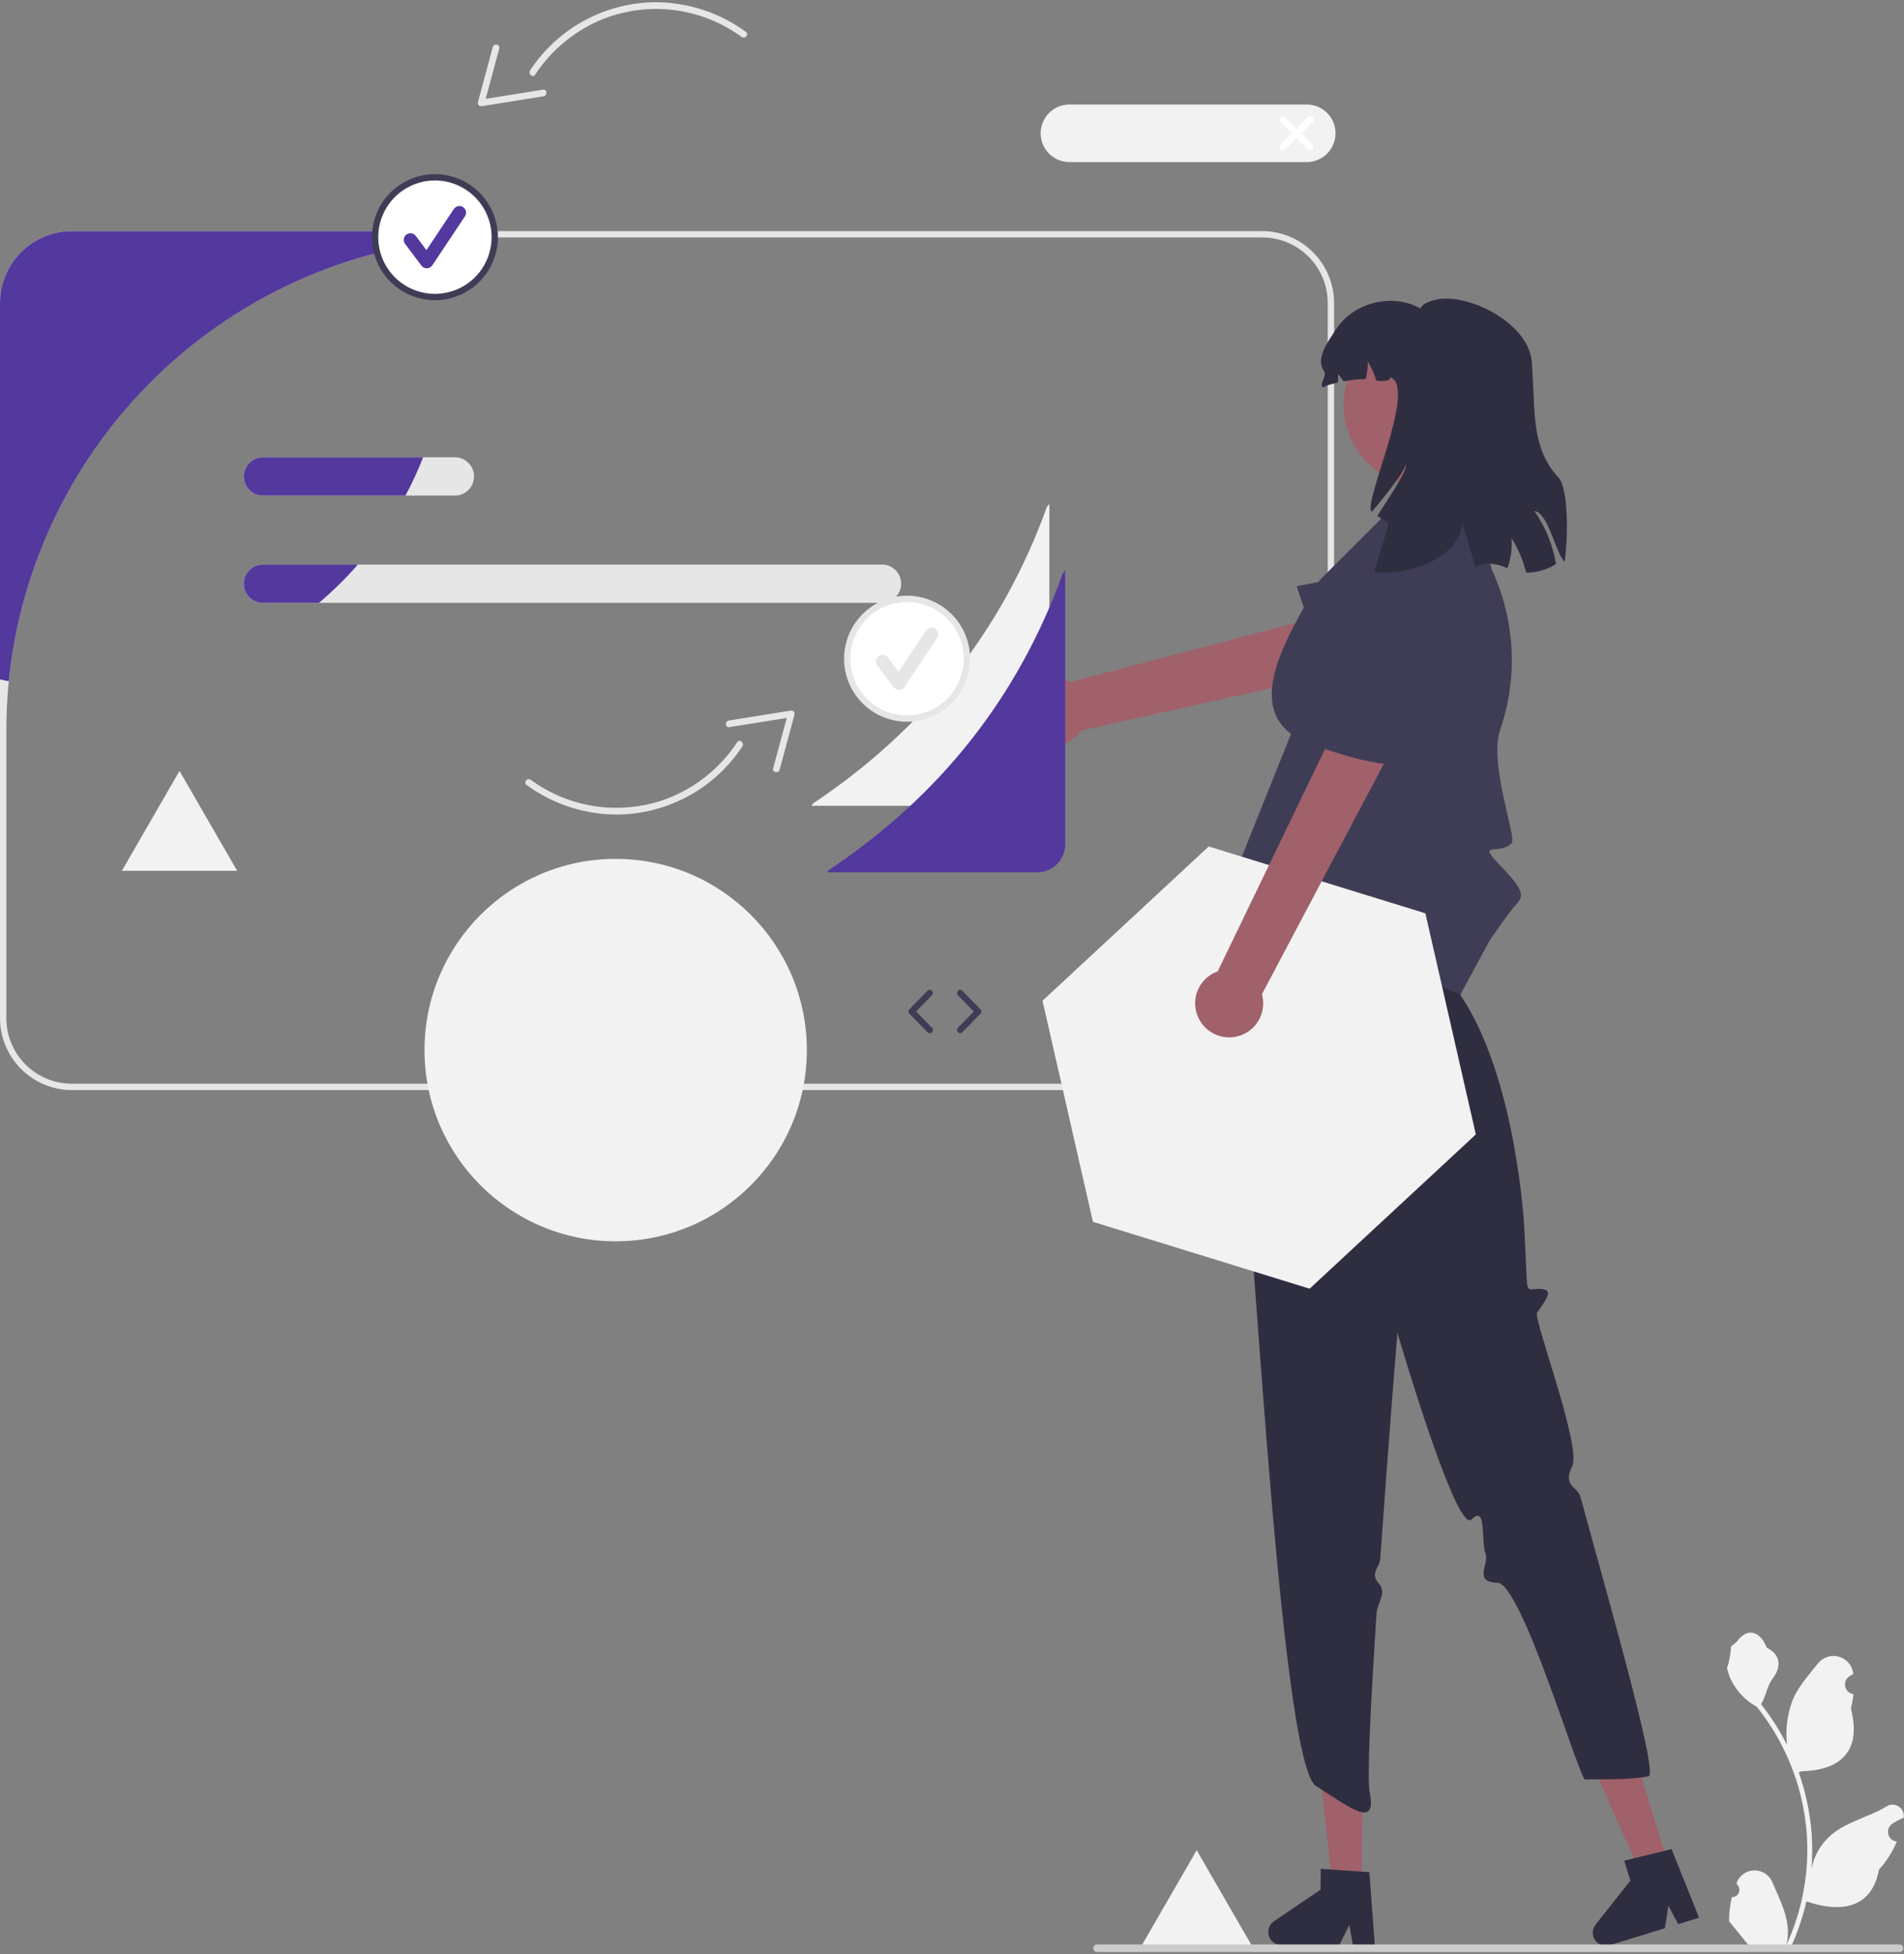 <svg width="421" height="432" viewBox="0 0 421 432" fill="none" xmlns="http://www.w3.org/2000/svg">
<rect x="0" y="0" width="421" height="432" fill="#808080" stroke="none"/>
<g clip-path="url(#clip0_146_1323)">
<path d="M264.606 408.998L251.863 431.069H277.349L264.606 408.998L251.863 431.069H277.349L264.606 408.998Z" fill="#F2F2F2"/>
<path d="M232.025 111.388V171.933C232.022 173.575 231.369 175.149 230.208 176.31C229.047 177.471 227.473 178.124 225.831 178.127H179.391L179.818 177.58C204.25 161.269 221.564 139.506 231.478 112.082L232.025 111.388Z" fill="#F2F2F2"/>
<path d="M279.084 51.088H15.898C11.683 51.093 7.642 52.77 4.662 55.75C1.682 58.73 0.005 62.771 0 66.986V225.071C0.005 229.286 1.682 233.327 4.662 236.307C7.642 239.288 11.683 240.964 15.898 240.969H279.084C283.299 240.964 287.34 239.288 290.32 236.307C293.3 233.327 294.977 229.286 294.982 225.071V66.986C294.977 62.771 293.3 58.73 290.32 55.75C287.34 52.77 283.299 51.093 279.084 51.088ZM293.581 225.071C293.581 226.975 293.206 228.86 292.478 230.619C291.75 232.378 290.682 233.977 289.336 235.323C287.989 236.669 286.391 237.737 284.632 238.465C282.873 239.194 280.988 239.568 279.084 239.568H15.898C13.994 239.568 12.109 239.194 10.35 238.465C8.591 237.737 6.993 236.669 5.647 235.323C4.3 233.977 3.232 232.378 2.504 230.619C1.776 228.86 1.401 226.975 1.401 225.071V161.57C1.401 157.87 1.581 154.215 1.941 150.604C4.646 123.702 17.251 98.766 37.308 80.635C57.365 62.504 83.444 52.473 110.482 52.489H279.084C282.928 52.49 286.616 54.017 289.334 56.736C292.053 59.454 293.58 63.141 293.581 66.986V225.071Z" fill="#E6E6E6"/>
<path d="M195.031 124.805H58.141C57.019 124.805 55.944 125.251 55.151 126.044C54.358 126.837 53.912 127.912 53.912 129.034C53.912 130.155 54.358 131.231 55.151 132.024C55.944 132.817 57.019 133.263 58.141 133.263H195.031C196.152 133.263 197.228 132.817 198.021 132.024C198.814 131.231 199.259 130.155 199.259 129.034C199.259 127.912 198.814 126.837 198.021 126.044C197.228 125.251 196.152 124.805 195.031 124.805Z" fill="#E6E6E6"/>
<path d="M100.58 101.088H58.14C57.018 101.088 55.941 101.534 55.148 102.327C54.354 103.121 53.908 104.198 53.908 105.32C53.908 106.442 54.354 107.519 55.148 108.312C55.941 109.106 57.018 109.552 58.14 109.552H100.58C101.702 109.552 102.779 109.106 103.572 108.312C104.366 107.519 104.812 106.442 104.812 105.32C104.812 104.198 104.366 103.121 103.572 102.327C102.779 101.534 101.702 101.088 100.58 101.088Z" fill="#E6E6E6"/>
<path d="M58.141 124.805H79.126C76.477 127.839 73.601 130.667 70.522 133.263H58.141C57.019 133.263 55.944 132.817 55.151 132.024C54.358 131.231 53.912 130.155 53.912 129.034C53.912 127.912 54.358 126.837 55.151 126.044C55.944 125.251 57.019 124.805 58.141 124.805Z" fill="#53389E"/>
<path d="M58.14 101.088H93.559C92.428 103.985 91.125 106.811 89.656 109.552H58.14C57.018 109.552 55.941 109.106 55.148 108.312C54.354 107.519 53.908 106.442 53.908 105.32C53.908 104.198 54.354 103.121 55.148 102.327C55.941 101.534 57.018 101.088 58.14 101.088Z" fill="#53389E"/>
<path d="M96.959 53.323C72.449 56.392 49.705 67.684 32.446 85.355C15.186 103.026 4.432 126.029 1.941 150.604C1.289 150.478 0.645 150.331 0 150.177V66.986C0.005 62.771 1.682 58.73 4.662 55.75C7.642 52.77 11.683 51.093 15.898 51.088H96.398C96.601 51.824 96.784 52.573 96.959 53.323Z" fill="#53389E"/>
<path d="M96.165 65.661C103.474 65.661 109.399 59.736 109.399 52.427C109.399 45.118 103.474 39.193 96.165 39.193C88.857 39.193 82.932 45.118 82.932 52.427C82.932 59.736 88.857 65.661 96.165 65.661Z" fill="white"/>
<path d="M96.167 66.362C93.411 66.362 90.717 65.544 88.425 64.013C86.134 62.482 84.348 60.306 83.293 57.76C82.239 55.214 81.963 52.412 82.5 49.709C83.038 47.006 84.365 44.523 86.314 42.574C88.263 40.626 90.745 39.298 93.448 38.761C96.151 38.223 98.953 38.499 101.499 39.554C104.045 40.608 106.222 42.394 107.753 44.686C109.284 46.977 110.101 49.671 110.101 52.427C110.097 56.122 108.628 59.663 106.015 62.276C103.403 64.888 99.861 66.358 96.167 66.362ZM96.167 39.894C93.688 39.894 91.265 40.629 89.204 42.007C87.143 43.384 85.536 45.341 84.588 47.631C83.639 49.921 83.391 52.441 83.875 54.872C84.358 57.303 85.552 59.537 87.305 61.289C89.057 63.042 91.291 64.236 93.722 64.719C96.153 65.203 98.673 64.955 100.963 64.006C103.253 63.058 105.21 61.451 106.588 59.39C107.965 57.329 108.7 54.906 108.7 52.427C108.696 49.105 107.375 45.919 105.025 43.569C102.675 41.22 99.49 39.898 96.167 39.894Z" fill="#3F3D56"/>
<path d="M94.36 59.315C94.131 59.315 93.906 59.261 93.701 59.159C93.497 59.057 93.319 58.908 93.182 58.726L89.572 53.912C89.456 53.757 89.371 53.581 89.323 53.394C89.275 53.207 89.265 53.012 89.292 52.82C89.32 52.629 89.384 52.445 89.483 52.279C89.581 52.112 89.712 51.967 89.866 51.851C90.021 51.735 90.197 51.651 90.384 51.602C90.571 51.555 90.766 51.544 90.958 51.571C91.149 51.599 91.333 51.663 91.499 51.762C91.666 51.86 91.811 51.991 91.927 52.145L94.289 55.294L100.356 46.195C100.573 45.87 100.909 45.646 101.292 45.569C101.674 45.493 102.071 45.572 102.396 45.788C102.72 46.005 102.946 46.341 103.023 46.723C103.099 47.106 103.021 47.503 102.805 47.828L95.585 58.659C95.454 58.855 95.278 59.017 95.072 59.131C94.866 59.245 94.636 59.307 94.401 59.314L94.36 59.315Z" fill="#53389E"/>
<path d="M200.564 158.85C207.873 158.85 213.798 152.925 213.798 145.616C213.798 138.308 207.873 132.383 200.564 132.383C193.255 132.383 187.33 138.308 187.33 145.616C187.33 152.925 193.255 158.85 200.564 158.85Z" fill="white"/>
<path d="M200.565 159.551C197.809 159.551 195.115 158.733 192.824 157.202C190.532 155.671 188.746 153.495 187.692 150.949C186.637 148.403 186.361 145.601 186.899 142.898C187.436 140.195 188.763 137.712 190.712 135.763C192.661 133.814 195.144 132.487 197.847 131.95C200.55 131.412 203.352 131.688 205.898 132.743C208.444 133.797 210.62 135.583 212.151 137.875C213.682 140.166 214.5 142.86 214.5 145.616C214.495 149.311 213.026 152.852 210.414 155.465C207.801 158.077 204.26 159.546 200.565 159.551ZM200.565 133.083C198.086 133.083 195.663 133.818 193.602 135.195C191.541 136.573 189.935 138.53 188.986 140.82C188.038 143.11 187.789 145.63 188.273 148.061C188.757 150.492 189.95 152.726 191.703 154.478C193.456 156.231 195.689 157.425 198.12 157.908C200.551 158.392 203.071 158.144 205.361 157.195C207.652 156.247 209.609 154.64 210.986 152.579C212.363 150.518 213.098 148.095 213.098 145.616C213.095 142.293 211.773 139.108 209.423 136.758C207.074 134.409 203.888 133.087 200.565 133.083Z" fill="#E6E6E6"/>
<path d="M198.762 152.504C198.533 152.504 198.308 152.451 198.104 152.348C197.899 152.246 197.722 152.098 197.584 151.915L193.974 147.101C193.858 146.946 193.774 146.77 193.726 146.583C193.678 146.396 193.667 146.201 193.694 146.01C193.75 145.623 193.956 145.274 194.269 145.04C194.581 144.806 194.973 144.705 195.36 144.761C195.746 144.816 196.095 145.022 196.329 145.335L198.691 148.484L204.758 139.384C204.975 139.06 205.311 138.835 205.694 138.759C206.077 138.682 206.474 138.761 206.798 138.977C207.123 139.194 207.348 139.53 207.425 139.913C207.502 140.295 207.424 140.692 207.208 141.017L199.987 151.848C199.856 152.044 199.681 152.206 199.475 152.32C199.269 152.434 199.038 152.497 198.803 152.503L198.762 152.504Z" fill="#E6E6E6"/>
<path d="M164.919 7.036C159.076 2.765 152.022 0.473 144.785 0.493C139.308 0.557 133.93 1.963 129.123 4.588C124.316 7.213 120.226 10.977 117.211 15.55C116.698 16.333 117.82 17.287 118.339 16.495C122.012 10.903 127.323 6.583 133.545 4.126C138.55 2.198 143.958 1.557 149.275 2.262C154.591 2.968 159.645 4.997 163.974 8.163C164.734 8.722 165.684 7.598 164.919 7.036Z" fill="#E6E6E6"/>
<path d="M108.951 10.425L105.669 22.619C105.65 22.73 105.656 22.845 105.687 22.953C105.719 23.062 105.775 23.162 105.851 23.246C105.927 23.329 106.021 23.394 106.126 23.436C106.232 23.477 106.345 23.494 106.458 23.485L120.192 21.285C121.121 21.137 121 19.67 120.063 19.82L106.329 22.019L107.117 22.885L110.399 10.691C110.645 9.775 109.196 9.517 108.951 10.425Z" fill="#E6E6E6"/>
<path d="M116.429 173.52C122.272 177.791 129.326 180.083 136.563 180.064C142.04 180 147.418 178.593 152.225 175.968C157.032 173.343 161.122 169.579 164.137 165.007C164.65 164.223 163.528 163.269 163.009 164.061C159.336 169.653 154.025 173.973 147.802 176.43C142.798 178.358 137.389 178.999 132.073 178.294C126.757 177.589 121.702 175.56 117.374 172.393C116.614 171.834 115.664 172.958 116.429 173.52Z" fill="#E6E6E6"/>
<path d="M172.398 170.131L175.68 157.937C175.7 157.825 175.694 157.711 175.662 157.603C175.631 157.494 175.575 157.394 175.499 157.31C175.423 157.227 175.328 157.162 175.223 157.12C175.118 157.079 175.005 157.062 174.892 157.071L161.158 159.271C160.229 159.419 160.35 160.886 161.287 160.736L175.021 158.537L174.233 157.671L170.951 169.865C170.705 170.781 172.154 171.039 172.398 170.131Z" fill="#E6E6E6"/>
<path d="M288.942 35.825H236.461C234.774 35.825 233.156 35.155 231.963 33.962C230.77 32.769 230.1 31.151 230.1 29.464C230.1 27.777 230.77 26.159 231.963 24.966C233.156 23.773 234.774 23.103 236.461 23.103H288.942C290.629 23.103 292.247 23.773 293.44 24.966C294.633 26.159 295.303 27.777 295.303 29.464C295.303 31.151 294.633 32.769 293.44 33.962C292.247 35.155 290.629 35.825 288.942 35.825Z" fill="#F2F2F2"/>
<path d="M287.738 29.464L290.243 26.959C290.314 26.889 290.371 26.805 290.409 26.712C290.448 26.62 290.468 26.521 290.468 26.421C290.468 26.32 290.449 26.221 290.411 26.129C290.372 26.036 290.316 25.952 290.245 25.881C290.175 25.81 290.09 25.754 289.998 25.716C289.905 25.678 289.806 25.658 289.706 25.658C289.606 25.659 289.507 25.679 289.414 25.717C289.322 25.756 289.238 25.812 289.167 25.884L286.663 28.388L284.158 25.884C284.088 25.812 284.004 25.756 283.911 25.717C283.819 25.679 283.72 25.659 283.62 25.658C283.52 25.658 283.42 25.678 283.328 25.716C283.235 25.754 283.151 25.81 283.08 25.881C283.009 25.952 282.953 26.036 282.915 26.129C282.877 26.221 282.857 26.32 282.857 26.421C282.858 26.521 282.878 26.62 282.916 26.712C282.955 26.805 283.011 26.889 283.083 26.959L285.587 29.464L283.1 31.951C283.029 32.021 282.973 32.105 282.934 32.197C282.895 32.29 282.875 32.389 282.875 32.489C282.875 32.589 282.895 32.688 282.933 32.781C282.971 32.874 283.027 32.958 283.098 33.029C283.169 33.099 283.253 33.156 283.346 33.194C283.438 33.232 283.537 33.252 283.637 33.251C283.738 33.251 283.837 33.231 283.929 33.193C284.022 33.154 284.105 33.097 284.176 33.026L286.663 30.539L289.15 33.026C289.292 33.168 289.486 33.247 289.687 33.246C289.888 33.246 290.081 33.166 290.223 33.024C290.365 32.882 290.445 32.689 290.445 32.488C290.446 32.287 290.367 32.093 290.225 31.951L287.738 29.464Z" fill="white"/>
<path d="M205.578 228.389C205.484 228.389 205.392 228.371 205.306 228.334C205.22 228.298 205.142 228.245 205.077 228.178L201.079 224.091C200.951 223.96 200.879 223.784 200.879 223.601C200.879 223.418 200.951 223.242 201.079 223.111L205.077 219.025C205.141 218.958 205.218 218.904 205.303 218.867C205.387 218.83 205.479 218.811 205.571 218.809C205.664 218.808 205.756 218.825 205.842 218.859C205.928 218.893 206.006 218.944 206.072 219.009C206.139 219.074 206.191 219.151 206.228 219.236C206.264 219.321 206.283 219.413 206.283 219.505C206.284 219.598 206.266 219.69 206.231 219.775C206.196 219.861 206.144 219.939 206.079 220.005L202.56 223.601L206.079 227.198C206.175 227.297 206.24 227.422 206.266 227.557C206.292 227.693 206.277 227.833 206.224 227.96C206.17 228.087 206.08 228.196 205.965 228.272C205.85 228.348 205.716 228.389 205.578 228.389Z" fill="#3F3D56"/>
<path d="M212.298 228.389C212.16 228.389 212.026 228.348 211.911 228.272C211.796 228.196 211.706 228.087 211.652 227.96C211.599 227.833 211.584 227.693 211.61 227.557C211.636 227.422 211.701 227.297 211.797 227.198L215.316 223.601L211.797 220.005C211.67 219.871 211.6 219.693 211.602 219.508C211.605 219.324 211.681 219.148 211.813 219.019C211.945 218.89 212.123 218.818 212.307 218.819C212.492 218.82 212.669 218.894 212.799 219.025L216.797 223.111C216.925 223.242 216.997 223.418 216.997 223.601C216.997 223.784 216.925 223.96 216.797 224.091L212.799 228.178C212.734 228.245 212.656 228.298 212.57 228.334C212.484 228.371 212.392 228.389 212.298 228.389Z" fill="#3F3D56"/>
<path d="M225.766 154.695C226.14 153.668 226.735 152.736 227.508 151.964C228.281 151.191 229.215 150.598 230.242 150.226C231.27 149.853 232.367 149.71 233.455 149.807C234.544 149.905 235.598 150.239 236.544 150.788L302.639 133.467L303.723 147.084L239.049 161.509C238.022 163.036 236.471 164.133 234.689 164.593C232.907 165.052 231.019 164.842 229.381 164.002C227.744 163.162 226.471 161.751 225.805 160.036C225.139 158.321 225.125 156.42 225.766 154.695Z" fill="#A0616A"/>
<path d="M325.414 130.717C323.841 128.453 321.644 126.694 319.089 125.655C316.535 124.617 313.734 124.344 311.027 124.869L286.723 129.584C286.723 129.584 295.09 157.593 305.685 156.974C310.151 156.714 315.802 154.09 320.846 151.142C322.547 150.156 324.025 148.828 325.188 147.243C326.35 145.657 327.172 143.848 327.601 141.929C328.03 140.011 328.057 138.024 327.68 136.095C327.304 134.165 326.532 132.334 325.414 130.717Z" fill="#3F3D56"/>
<path d="M301.07 416.813L294.63 416.759L291.779 391.339L301.284 391.419L301.07 416.813Z" fill="#A0616A"/>
<path d="M303.979 429.842L302.781 413.846L301.099 413.734L294.24 413.264L292.033 413.117L291.991 417.721L281.705 424.699C281.254 425.006 280.899 425.434 280.682 425.933C280.465 426.433 280.394 426.985 280.477 427.523C280.561 428.062 280.796 428.566 281.155 428.976C281.513 429.387 281.981 429.687 282.503 429.842C282.762 429.921 283.032 429.962 283.302 429.961L296.103 430.066L296.216 429.842L298.346 425.526L299.123 429.842L299.165 430.094L304 430.136L303.979 429.842Z" fill="#2F2E41"/>
<path d="M368.873 412.108L362.717 414L352.326 390.627L361.412 387.834L368.873 412.108Z" fill="#A0616A"/>
<path d="M369.61 408.766L367.971 409.165L361.293 410.784H361.286L359.142 411.309L360.494 415.717L352.794 425.47C352.462 425.896 352.256 426.406 352.2 426.943C352.143 427.48 352.238 428.022 352.473 428.507C352.709 428.993 353.076 429.403 353.532 429.691C353.989 429.979 354.517 430.133 355.057 430.136C355.342 430.136 355.625 430.093 355.898 430.01L356.444 429.842L368.139 426.248L368.902 421.238L371.067 425.344L375.685 423.921L369.61 408.766Z" fill="#2F2E41"/>
<path d="M288.117 203.072L275.827 238.788L275.421 241.646C272.325 244.586 276.215 245.555 274.756 246.33C273.297 247.105 272.316 249.279 274.282 249.667C276.248 250.056 282.585 389.362 290.944 394.771C299.304 400.18 304.391 404.092 302.856 396.172C302.237 392.981 303.112 375.872 304.378 356.579C304.521 354.392 306.787 352.078 304.821 349.952C302.856 347.826 305.064 346.427 305.187 344.663C306.95 319.469 308.986 294.596 308.986 294.596C308.986 294.596 322.014 339.339 325.398 335.875C328.781 332.411 327.442 340.939 328.475 343.487C329.339 345.617 325.653 349.8 331.071 349.864C336.488 349.928 349.211 393.419 350.501 393.37C353.058 393.272 360.246 393.547 364.515 392.669C366.623 392.235 357.266 359.308 349.453 330.875C348.83 328.607 345.439 328.555 347.62 324.177C349.801 319.799 338.95 291.474 339.881 290.164C342.352 286.687 343.293 285.175 340.856 284.947C338.418 284.72 337.698 286.057 337.567 282.684C337.435 279.311 337.014 270.993 337.014 270.993C337.014 270.993 335.249 238.097 322.885 219.923L321.83 209.124L288.117 203.072Z" fill="#2F2E41"/>
<path d="M288.675 203.836C278.024 205.383 260.606 214.827 272.716 194.027L285.45 162.267C276.119 155.023 283.959 141.636 291.778 128.258L309.933 110.102H325.705L329.876 125.966C335.032 137.068 335.689 149.735 331.712 161.311C329.117 168.852 335.495 185.219 334.218 186.44C331.416 189.122 326.511 185.856 331.416 190.992C336.32 196.129 337.302 197.772 335.41 199.753C333.518 201.734 329.314 208.04 329.314 208.04L322.882 219.923L288.675 203.836Z" fill="#3F3D56"/>
<path d="M321.601 106.376C330.853 102.778 335.437 92.361 331.839 83.108C328.241 73.856 317.823 69.272 308.571 72.871C299.319 76.469 294.735 86.886 298.333 96.138C301.931 105.39 312.349 109.974 321.601 106.376Z" fill="#A0616A"/>
<path d="M339.272 112.977C341.717 116.475 343.352 120.473 344.059 124.682C342.089 125.942 339.796 126.604 337.458 126.587C337.378 126.281 337.299 125.975 337.208 125.669C336.531 123.297 335.523 121.033 334.214 118.943C334.393 121.197 334.088 123.463 333.318 125.589C332.082 125.028 330.758 124.686 329.405 124.58C328.303 124.58 327.216 124.836 326.229 125.328C325.084 121.529 324.029 118.036 323.281 115.529C323.258 121.812 314.048 127.29 304 126.497C303.637 126.27 307.277 115.937 306.926 115.699C306.121 115.166 305.338 114.588 304.555 114.021C307.844 108.939 311.417 103.495 310.805 102.679C310.85 103.688 307.243 108.543 303.319 113.125C301.141 111.525 313.515 85.507 307.402 83.398C307.3 84.317 305.95 84.317 304.306 84.124C303.872 82.608 303.227 81.161 302.389 79.825C302.498 81.171 302.336 82.524 301.913 83.806C300.289 83.807 298.669 83.978 297.081 84.317C296.714 83.738 296.308 83.185 295.868 82.661C295.911 83.3 295.892 83.942 295.811 84.577C294.189 84.929 292.851 85.337 292.658 85.666C291.388 85.201 293.554 83.103 292.76 82.014C290.741 79.292 293.735 75.323 295.629 72.51C299.52 66.748 308.06 64.752 314.105 68.211C314.377 67.27 315.772 66.646 317.564 66.226C318.324 66.059 319.101 65.987 319.878 66.011C327.59 66.147 338.297 72.51 338.717 80.211C338.751 80.982 338.807 81.821 338.864 82.717C339.409 91.337 338.739 99.288 344.626 105.594C346.758 107.873 346.781 118.671 345.964 124.228C343.843 121.994 342.335 113.306 339.272 112.977Z" fill="#2F2E41"/>
<path d="M382.945 419.363C383.271 419.378 383.593 419.292 383.869 419.118C384.144 418.943 384.359 418.688 384.485 418.388C384.611 418.087 384.641 417.755 384.572 417.436C384.503 417.117 384.337 416.828 384.098 416.607L383.989 416.173C384.003 416.139 384.017 416.104 384.032 416.069C384.36 415.295 384.91 414.634 385.612 414.17C386.315 413.707 387.138 413.461 387.98 413.464C388.821 413.467 389.643 413.719 390.342 414.188C391.041 414.657 391.586 415.321 391.908 416.099C393.197 419.201 394.837 422.309 395.241 425.59C395.419 427.04 395.343 428.51 395.019 429.934C398.045 423.334 399.616 416.161 399.626 408.9C399.627 407.078 399.525 405.257 399.323 403.447C399.155 401.962 398.923 400.488 398.626 399.025C397.004 391.086 393.522 383.644 388.466 377.312C386.019 375.976 384.04 373.923 382.795 371.428C382.345 370.532 382.026 369.574 381.85 368.586C382.126 368.623 382.891 364.418 382.682 364.16C383.067 363.577 383.756 363.286 384.176 362.717C386.265 359.884 389.144 360.378 390.647 364.228C393.858 365.849 393.889 368.536 391.919 371.121C390.666 372.765 390.493 374.99 389.394 376.75C389.507 376.895 389.624 377.036 389.738 377.18C391.806 379.84 393.608 382.695 395.119 385.707C394.752 382.333 395.191 378.921 396.399 375.75C397.624 372.795 399.92 370.307 401.942 367.752C402.477 367.066 403.203 366.554 404.029 366.28C404.854 366.006 405.743 365.984 406.581 366.215C407.42 366.446 408.171 366.921 408.74 367.579C409.309 368.237 409.671 369.049 409.778 369.913C409.782 369.95 409.786 369.988 409.79 370.026C409.49 370.195 409.196 370.375 408.908 370.565C408.547 370.806 408.267 371.151 408.105 371.555C407.943 371.958 407.907 372.401 408.001 372.825C408.095 373.249 408.315 373.635 408.632 373.932C408.949 374.229 409.348 374.424 409.778 374.49L409.822 374.497C409.715 375.579 409.526 376.652 409.256 377.705C411.85 387.736 406.25 391.389 398.255 391.553C398.078 391.644 397.906 391.734 397.73 391.82C399.248 396.123 400.2 400.605 400.563 405.153C400.768 407.836 400.756 410.531 400.526 413.213L400.54 413.118C401.119 410.136 402.71 407.446 405.043 405.501C408.508 402.655 413.404 401.606 417.142 399.318C417.54 399.063 418.002 398.927 418.474 398.926C418.946 398.925 419.408 399.059 419.807 399.312C420.206 399.565 420.523 399.927 420.723 400.355C420.923 400.782 420.996 401.258 420.934 401.726L420.919 401.826C420.361 402.053 419.819 402.315 419.294 402.609C418.994 402.779 418.7 402.959 418.412 403.149C418.051 403.39 417.771 403.735 417.609 404.138C417.447 404.542 417.41 404.984 417.504 405.409C417.598 405.833 417.818 406.219 418.135 406.516C418.453 406.813 418.852 407.008 419.282 407.074L419.326 407.081C419.357 407.085 419.384 407.09 419.416 407.094C418.464 409.368 417.127 411.46 415.465 413.281C413.843 422.037 406.878 422.868 399.427 420.318H399.422C398.605 423.87 397.42 427.328 395.888 430.636H383.262C383.216 430.496 383.176 430.351 383.135 430.211C384.304 430.284 385.477 430.214 386.629 430.002C385.692 428.853 384.755 427.694 383.818 426.545C383.797 426.523 383.778 426.501 383.759 426.477C383.284 425.889 382.804 425.305 382.329 424.717L382.329 424.716C382.304 422.913 382.511 421.113 382.945 419.363Z" fill="#F2F2F2"/>
<path d="M241.725 430.673C241.724 430.783 241.746 430.892 241.787 430.993C241.829 431.094 241.891 431.186 241.968 431.264C242.046 431.341 242.138 431.403 242.239 431.444C242.34 431.486 242.449 431.508 242.558 431.507H420.031C420.252 431.507 420.464 431.419 420.621 431.263C420.777 431.107 420.865 430.895 420.865 430.673C420.865 430.452 420.777 430.24 420.621 430.084C420.464 429.927 420.252 429.84 420.031 429.84H242.558C242.449 429.839 242.34 429.861 242.239 429.902C242.138 429.944 242.046 430.006 241.968 430.083C241.891 430.161 241.829 430.253 241.787 430.354C241.746 430.455 241.724 430.564 241.725 430.673Z" fill="#CCCCCC"/>
<path d="M326.327 250.773L289.577 284.873L241.67 270.097L230.514 221.22L267.264 187.12L315.171 201.896L326.327 250.773Z" fill="#F2F2F2"/>
<path d="M265.227 225.465C264.688 224.514 264.365 223.456 264.279 222.367C264.193 221.277 264.347 220.182 264.731 219.158C265.114 218.135 265.717 217.208 266.498 216.443C267.278 215.677 268.217 215.092 269.248 214.729L298.96 153.2L310.024 161.211L279.031 219.78C279.526 221.552 279.354 223.444 278.548 225.098C277.741 226.752 276.356 228.053 274.654 228.754C272.953 229.455 271.053 229.507 269.316 228.901C267.578 228.295 266.123 227.072 265.227 225.465Z" fill="#A0616A"/>
<path d="M311.648 134.087C308.904 133.814 306.14 134.345 303.692 135.614C301.245 136.884 299.219 138.838 297.862 141.238L285.678 162.79C285.678 162.79 312.418 174.6 318.823 166.136C321.523 162.569 323.194 156.567 324.224 150.816C324.577 148.882 324.526 146.896 324.074 144.983C323.622 143.069 322.779 141.27 321.598 139.699C320.416 138.127 318.922 136.818 317.21 135.852C315.498 134.886 313.604 134.285 311.648 134.087Z" fill="#3F3D56"/>
<path d="M235.529 126.102V186.647C235.526 188.289 234.872 189.863 233.711 191.024C232.551 192.185 230.977 192.838 229.335 192.841H182.895L183.322 192.295C207.754 175.983 225.068 154.22 234.982 126.796L235.529 126.102Z" fill="#53389E"/>
<path d="M39.692 170.42L26.949 192.491H52.435L39.692 170.42L26.949 192.491H52.435L39.692 170.42Z" fill="#F2F2F2"/>
<path d="M136.135 274.399C159.48 274.399 178.404 255.474 178.404 232.129C178.404 208.785 159.48 189.86 136.135 189.86C112.79 189.86 93.865 208.785 93.865 232.129C93.865 255.474 112.79 274.399 136.135 274.399Z" fill="#F2F2F2"/>
</g>
<defs>
<clipPath id="clip0_146_1323">
<rect width="420.962" height="431.015" fill="white" transform="translate(0 0.492)"/>
</clipPath>
</defs>
</svg>
